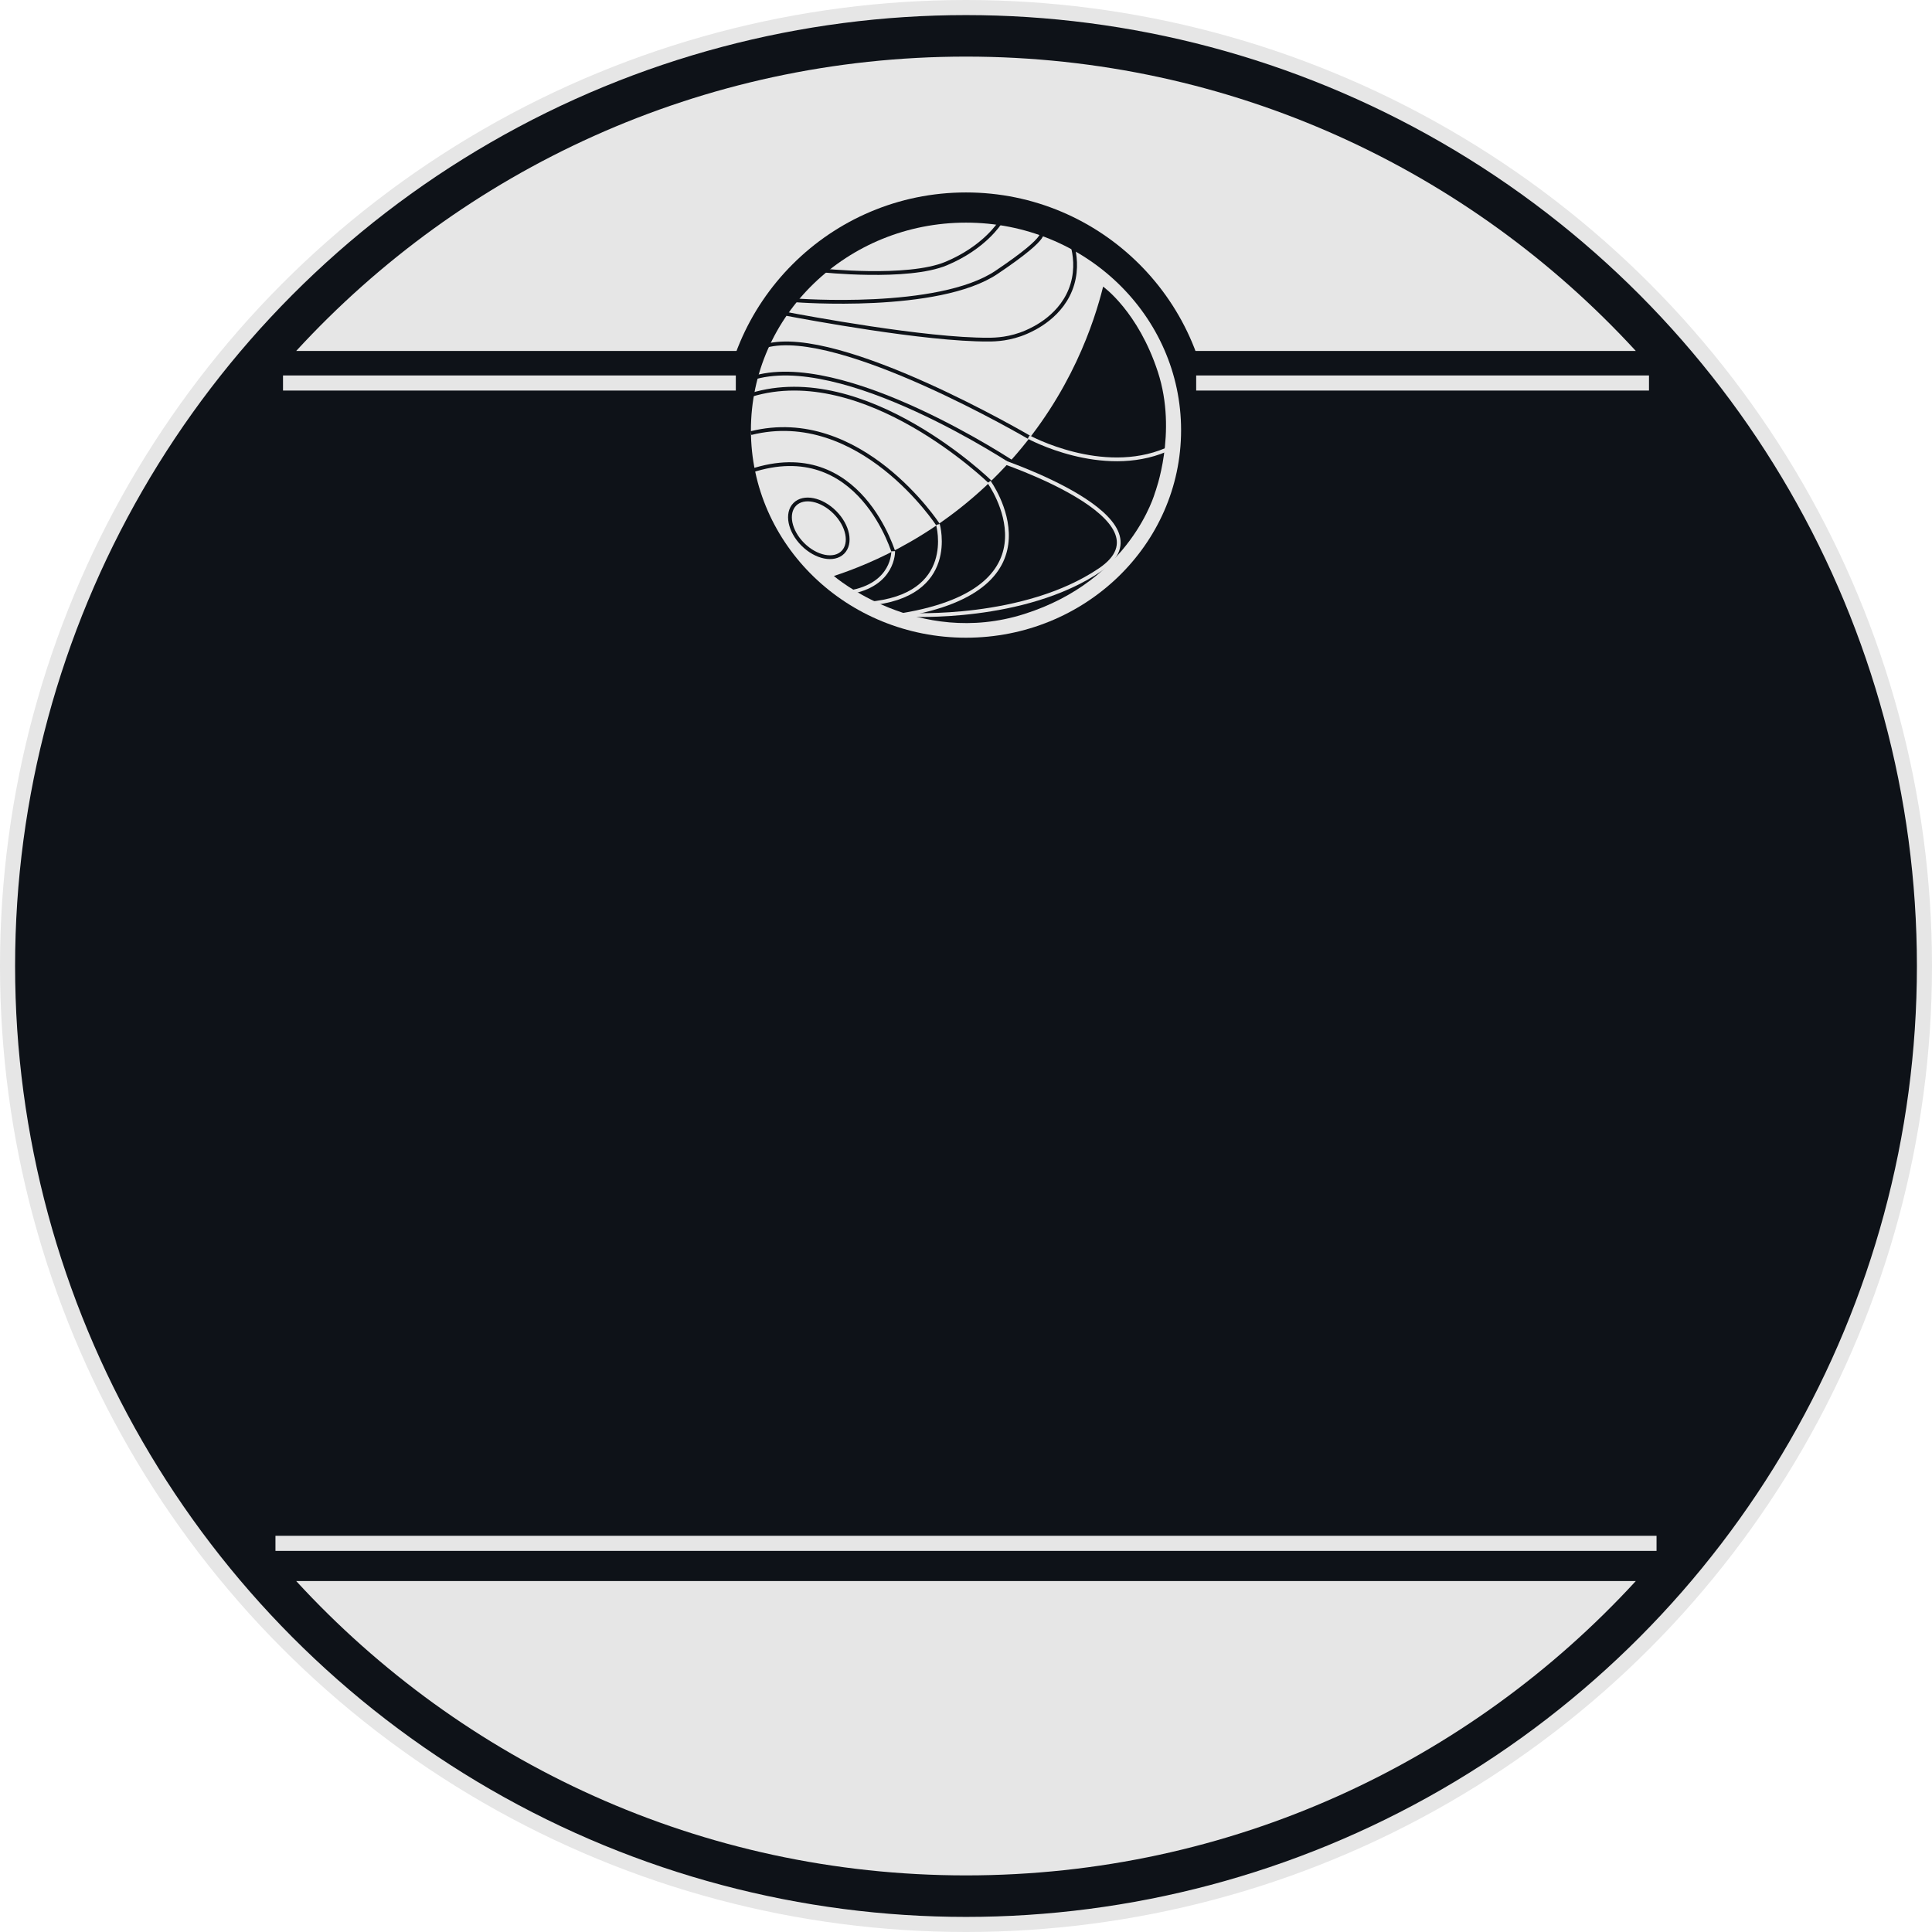 <?xml version="1.0" encoding="UTF-8"?>
<svg id="Layer_2" data-name="Layer 2" xmlns="http://www.w3.org/2000/svg" viewBox="0 0 256 256">
  <defs>
    <style>
      .cls-1, .cls-2, .cls-3, .cls-4 {
        stroke-miterlimit: 10;
      }

      .cls-1, .cls-2, .cls-4 {
        stroke: #e6e6e6;
      }

      .cls-1, .cls-5 {
        fill: #0e1218;
      }

      .cls-1, .cls-4 {
        stroke-width: 2px;
      }

      .cls-2, .cls-3 {
        stroke-width: .5px;
      }

      .cls-2, .cls-3, .cls-6, .cls-4 {
        fill: none;
      }

      .cls-3, .cls-6 {
        stroke: #0e1218;
      }

      .cls-7 {
        fill: #e6e6e6;
      }

      .cls-6 {
        stroke-miterlimit: 10;
        stroke-width: .5px;
      }
    </style>
  </defs>
  <g id="Layer_1-2" data-name="Layer 1">
    <g id="Layer_2-2" data-name="Layer 2">
      <circle class="cls-1" cx="128" cy="128" r="127"/>
    </g>
    <g id="Layer_3" data-name="Layer 3">
      <path class="cls-7" d="m216.75,46.5c-22.02-23.97-53.63-39-88.75-39S61.27,22.53,39.25,46.5h177.5Z"/>
      <path class="cls-7" d="m39.25,209.5c22.02,23.97,53.63,39,88.75,39s66.73-15.03,88.75-39H39.25Z"/>
    </g>
    <g id="Layer_6" data-name="Layer 6">
      <line class="cls-4" x1="36.5" y1="204.5" x2="219.5" y2="204.5"/>
    </g>
    <g id="Layer_5" data-name="Layer 5">
      <circle class="cls-5" cx="128" cy="58" r="32.5"/>
    </g>
    <g id="Layer_4" data-name="Layer 4">
      <ellipse class="cls-7" cx="128" cy="57" rx="28.5" ry="27.5"/>
    </g>
    <g id="Layer_7" data-name="Layer 7">
      <path class="cls-5" d="m110.5,76.33s11.07,9.52,25.22,5.03c14.15-4.48,17.33-16.1,17.33-16.1,0,0,3-7.91.38-15.96-2.62-8.04-7.26-11.32-7.26-11.32-1.19,4.75-4.22,14.09-12.2,23-8.76,9.79-18.78,13.8-23.47,15.34h0Z"/>
    </g>
    <g id="Layer_9" data-name="Layer 9">
      <ellipse class="cls-6" cx="108.5" cy="70" rx="3" ry="4.5" transform="translate(-17.72 97.23) rotate(-45)"/>
      <path class="cls-3" d="m118.5,73.5s-4.5-15.89-19-11.1"/>
      <path class="cls-3" d="m124.28,69.5s-10.28-15.72-24.78-12.11"/>
      <path class="cls-3" d="m131.2,63.86s-16.6-16.17-31.7-11.52"/>
      <path class="cls-3" d="m134.5,61.5s-22.98-15.34-35-11.33"/>
      <path class="cls-3" d="m136.46,58s-25.26-14.83-34.96-12.18"/>
      <path class="cls-3" d="m104.25,41.6c2.17.41,18.38,3.46,26.75,3.4.93,0,2.85-.06,5-1,.87-.38,4.85-2.13,6.1-6.35.61-2.08.33-3.96,0-5.15"/>
      <path class="cls-3" d="m105.46,39.8s18.88,1.47,26.58-3.71,5.8-5.38,5.8-5.38"/>
      <path class="cls-3" d="m108.8,35.82s11.47,1.24,16.58-.9,7.12-5.42,7.12-5.42"/>
    </g>
    <g id="Layer_11" data-name="Layer 11">
      <path class="cls-2" d="m118.35,73.04s.15,4.46-5.85,5.46"/>
      <path class="cls-2" d="m124.28,69.5s2.72,9.5-9.28,10.5"/>
      <path class="cls-2" d="m131.05,63.86s10.17,14.05-11.55,17.64"/>
      <path class="cls-2" d="m136.3,57.91s9.7,5.31,18.2,1.7"/>
      <path class="cls-2" d="m132.33,60.99s23.45,7.75,13.41,14.53c-10.03,6.78-25.24,5.95-25.24,5.95"/>
    </g>
    <g id="Layer_12" data-name="Layer 12">
      <line class="cls-4" x1="37.5" y1="50.75" x2="97.5" y2="50.75"/>
      <line class="cls-4" x1="158.5" y1="50.75" x2="218.5" y2="50.75"/>
    </g>
  </g>
</svg>